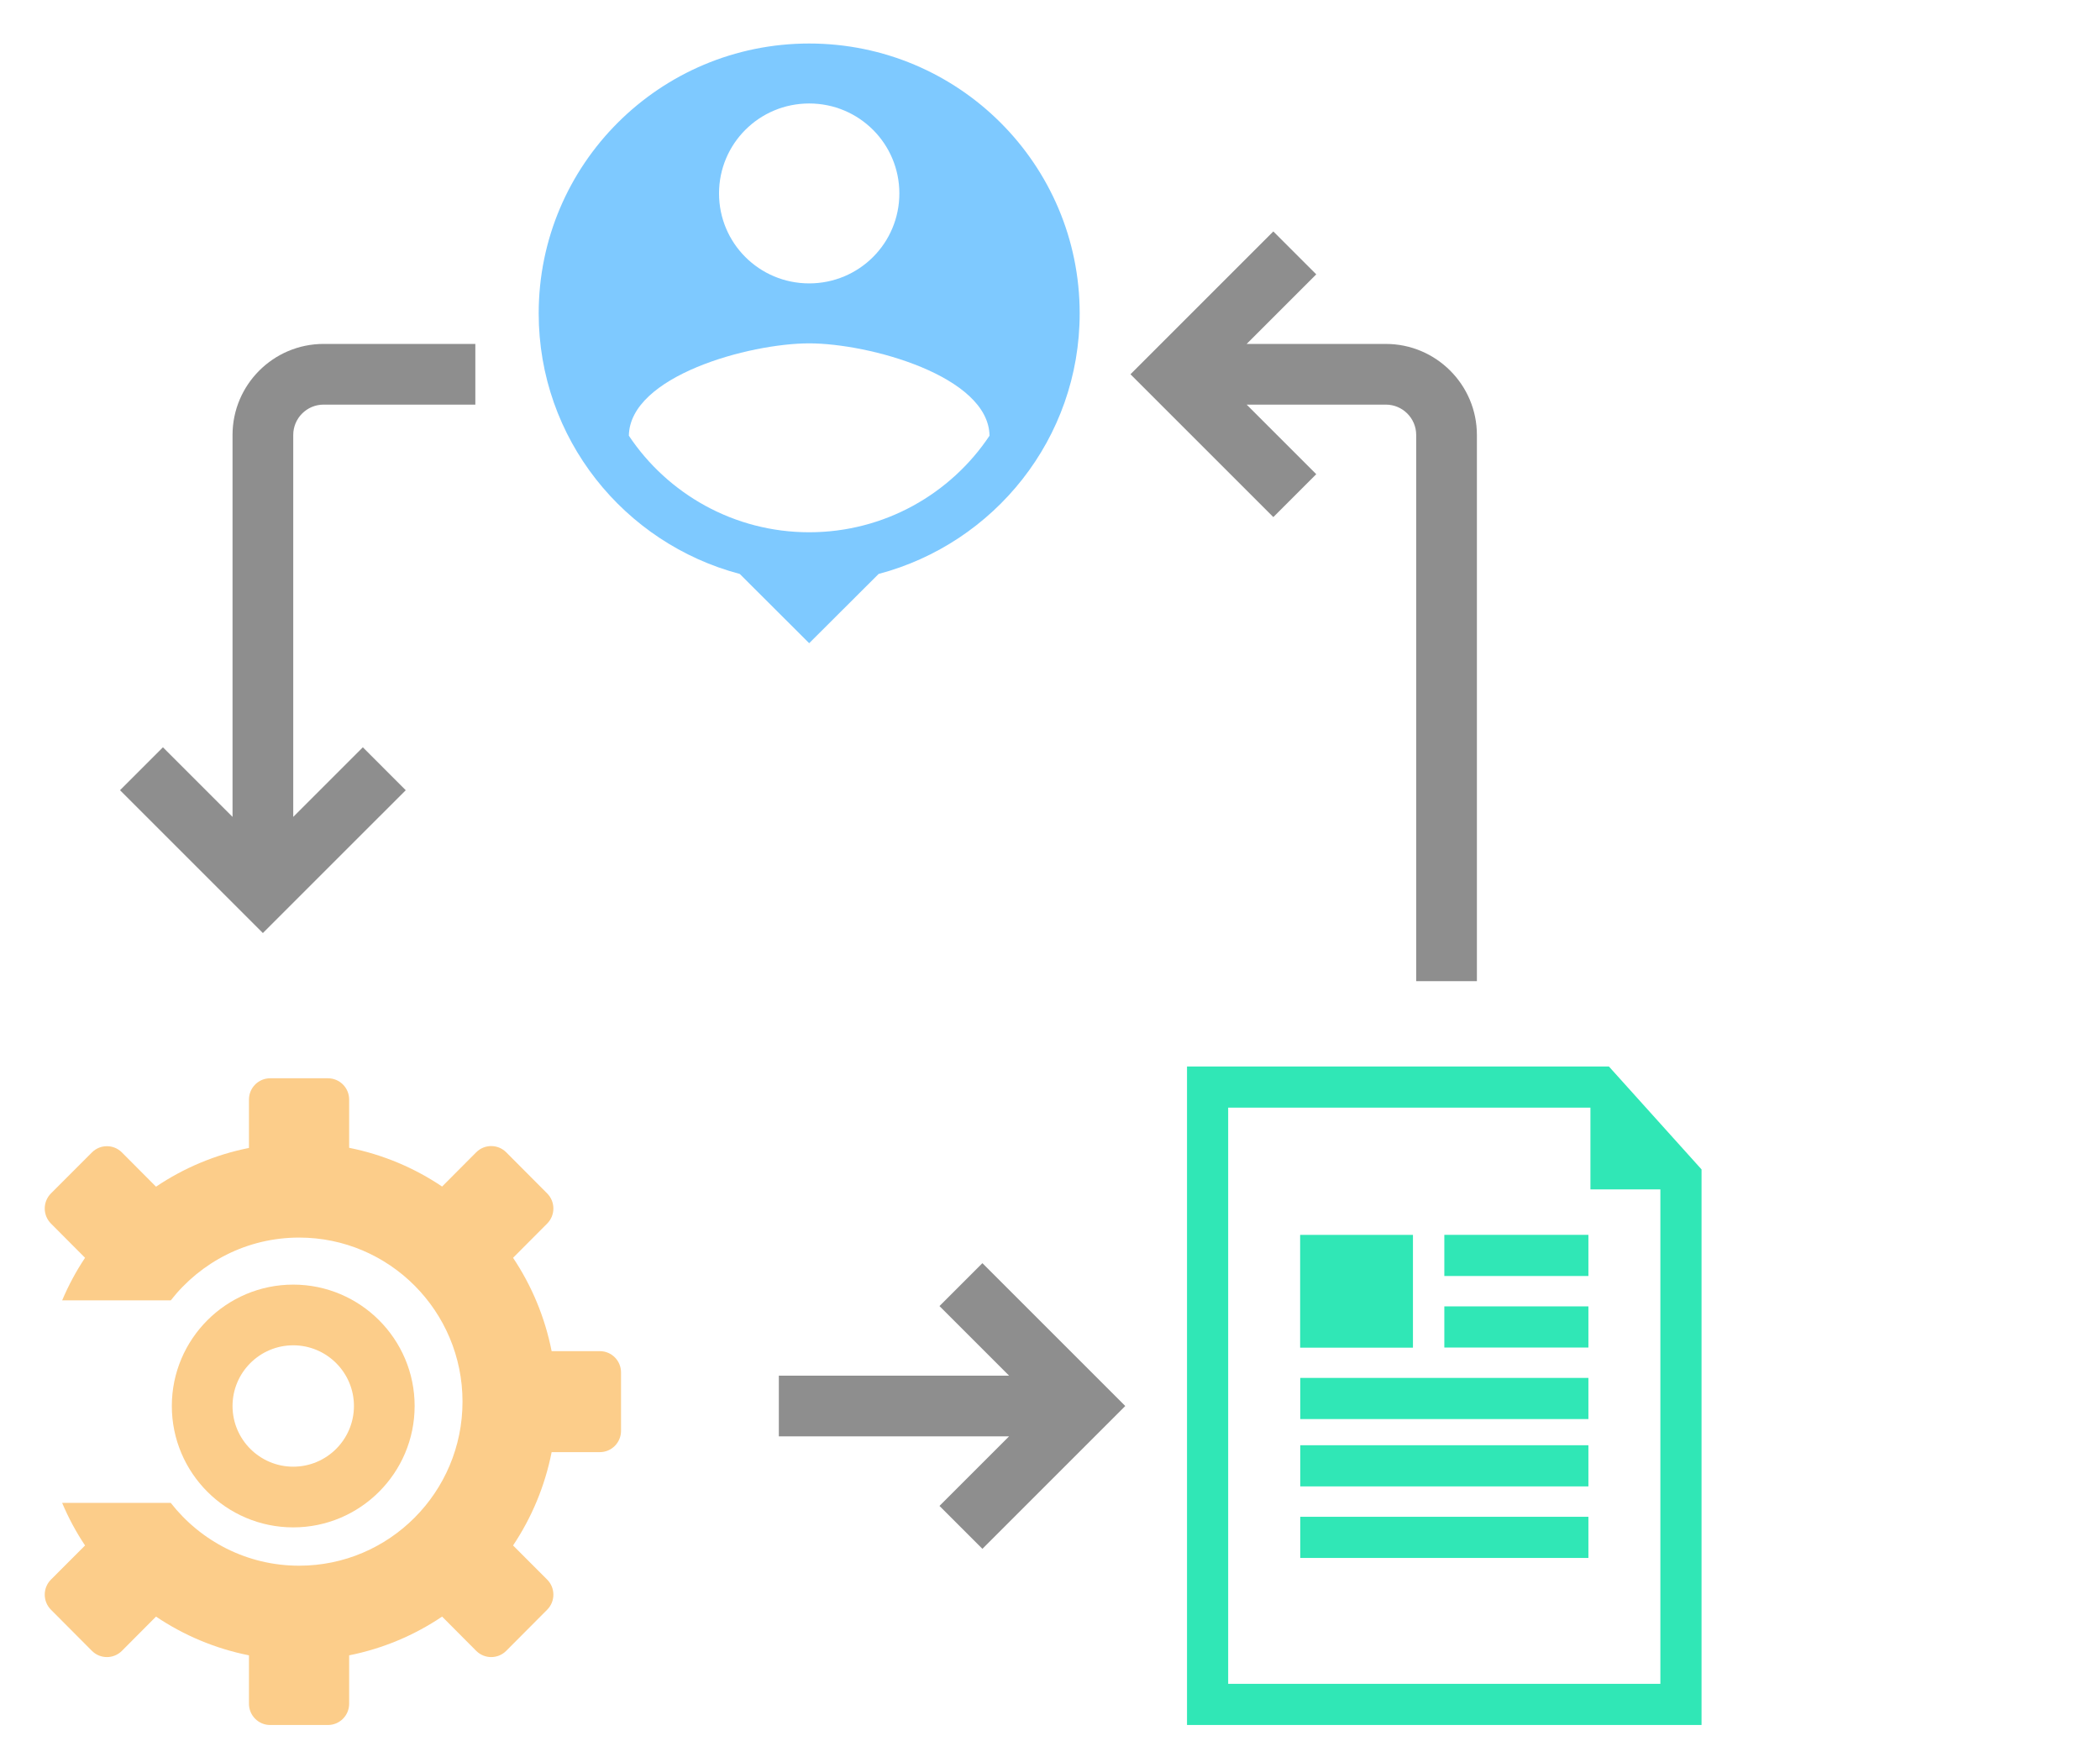 <svg width="193" height="160" viewBox="0 0 193 160" fill="none" xmlns="http://www.w3.org/2000/svg">
<rect width="193" height="160" fill="white"/>
<g clip-path="url(#clip0)">
<path d="M26.95 118.084C33.103 118.084 38.107 123.088 38.107 129.241C38.107 135.395 33.103 140.399 26.95 140.399C20.796 140.399 15.792 135.395 15.792 129.241C15.792 123.088 20.796 118.084 26.95 118.084ZM26.95 134.82C30.026 134.82 32.529 132.318 32.529 129.241C32.529 126.165 30.026 123.663 26.95 123.663C23.873 123.663 21.371 126.165 21.371 129.241C21.371 132.318 23.873 134.82 26.95 134.82Z" fill="#FCCD8A"/>
<path d="M86.343 120.056L90.287 116.112L103.417 129.242L90.287 142.371L86.343 138.427L92.739 132.031H71.579V126.452H92.739L86.343 120.056Z" fill="#1E1E1E" fill-opacity="0.5"/>
<path d="M130.155 39.983C130.155 38.446 128.905 37.193 127.366 37.193H114.574L120.97 43.589L117.026 47.533L103.896 34.404L117.026 21.274L120.97 25.219L114.574 31.615H127.366C131.979 31.615 135.734 35.37 135.734 39.983V90.191H130.155V39.983Z" fill="#1E1E1E" fill-opacity="0.5"/>
<path d="M26.95 39.983V75.089L33.346 68.693L37.29 72.638L24.16 85.767L11.031 72.638L14.975 68.693L21.371 75.089V39.983C21.371 35.37 25.126 31.614 29.739 31.614H43.686V37.193H29.739C28.2 37.193 26.95 38.446 26.95 39.983Z" fill="#1E1E1E" fill-opacity="0.5"/>
<g clip-path="url(#clip1)">
<path d="M156.38 107.494L147.868 98.036H109.092V158.565H156.38V107.494H156.38ZM112.875 154.782V101.819H146.169V109.33H152.597V154.782H112.875Z" fill="#30E7B6"/>
<path d="M145.982 132.849H119.5V136.632H145.982V132.849Z" fill="#30E7B6"/>
<path d="M145.982 139.426H119.5V143.209H145.982V139.426Z" fill="#30E7B6"/>
<path d="M145.982 113.509H132.741V117.292H145.982V113.509Z" fill="#30E7B6"/>
<path d="M145.982 120.085H132.741V123.868H145.982V120.085Z" fill="#30E7B6"/>
<path d="M145.982 126.66H119.5V130.443H145.982V126.66Z" fill="#30E7B6"/>
<path d="M129.857 113.512H119.489V123.88H129.857V113.512Z" fill="#30E7B6"/>
</g>
<path d="M55.127 124.199H50.698C50.081 121.076 48.859 118.171 47.153 115.619L50.287 112.472C51.049 111.706 51.049 110.467 50.287 109.701L46.524 105.922C45.761 105.157 44.527 105.157 43.765 105.922L40.631 109.069C38.09 107.356 35.199 106.129 32.089 105.509V101.073C32.089 99.992 31.218 99.117 30.141 99.117H24.829C23.753 99.117 22.881 99.992 22.881 101.073V105.521C19.772 106.141 16.88 107.368 14.339 109.082L11.205 105.934C10.443 105.169 9.209 105.169 8.447 105.934L4.684 109.701C3.921 110.467 3.921 111.706 4.684 112.472L7.817 115.619C6.995 116.847 6.293 118.159 5.712 119.532H15.694C18.441 116.02 22.7 113.76 27.491 113.76C35.779 113.76 42.507 120.517 42.507 128.841C42.507 137.165 35.779 143.922 27.491 143.922C22.7 143.922 18.441 141.661 15.694 138.149H5.712C6.293 139.523 6.995 140.835 7.817 142.062L4.684 145.198C3.921 145.963 3.921 147.203 4.684 147.968L8.447 151.748C9.209 152.513 10.443 152.513 11.205 151.748L14.339 148.6C16.88 150.314 19.772 151.541 22.881 152.161V156.608C22.881 157.69 23.753 158.565 24.829 158.565H30.141C31.218 158.565 32.089 157.69 32.089 156.608V152.161C35.199 151.541 38.09 150.314 40.631 148.6L43.765 151.748C44.527 152.513 45.761 152.513 46.524 151.748L50.287 147.968C51.049 147.203 51.049 145.963 50.287 145.198L47.153 142.062C48.859 139.51 50.081 136.606 50.698 133.483H55.127C56.203 133.483 57.075 132.608 57.075 131.527V126.18C57.087 125.074 56.203 124.199 55.127 124.199Z" fill="#FCCD8A"/>
<path d="M74.368 4C60.64 4 49.508 15.108 49.508 28.806C49.508 40.299 57.353 49.946 67.988 52.758L74.368 59.124L80.749 52.758C91.384 49.946 99.228 40.299 99.228 28.806C99.228 15.108 88.097 4 74.368 4ZM74.368 9.512C78.954 9.512 82.655 13.206 82.655 17.781C82.655 22.356 78.954 26.05 74.368 26.05C69.783 26.05 66.082 22.356 66.082 17.781C66.082 13.206 69.783 9.512 74.368 9.512ZM74.368 48.926C67.463 48.926 61.358 45.398 57.795 40.051C57.878 34.566 68.844 31.562 74.368 31.562C79.865 31.562 90.859 34.566 90.942 40.051C87.379 45.398 81.274 48.926 74.368 48.926Z" fill="#4DB5FF" fill-opacity="0.72"/>
</g>
<defs>
<clipPath id="clip0">
<rect width="160" height="160" fill="white" transform="matrix(-1 0 0 1 160 0)"/>
</clipPath>
<clipPath id="clip1">
<rect width="60.529" height="60.529" fill="white" transform="translate(102.471 98.036)"/>
</clipPath>
</defs>
</svg>
